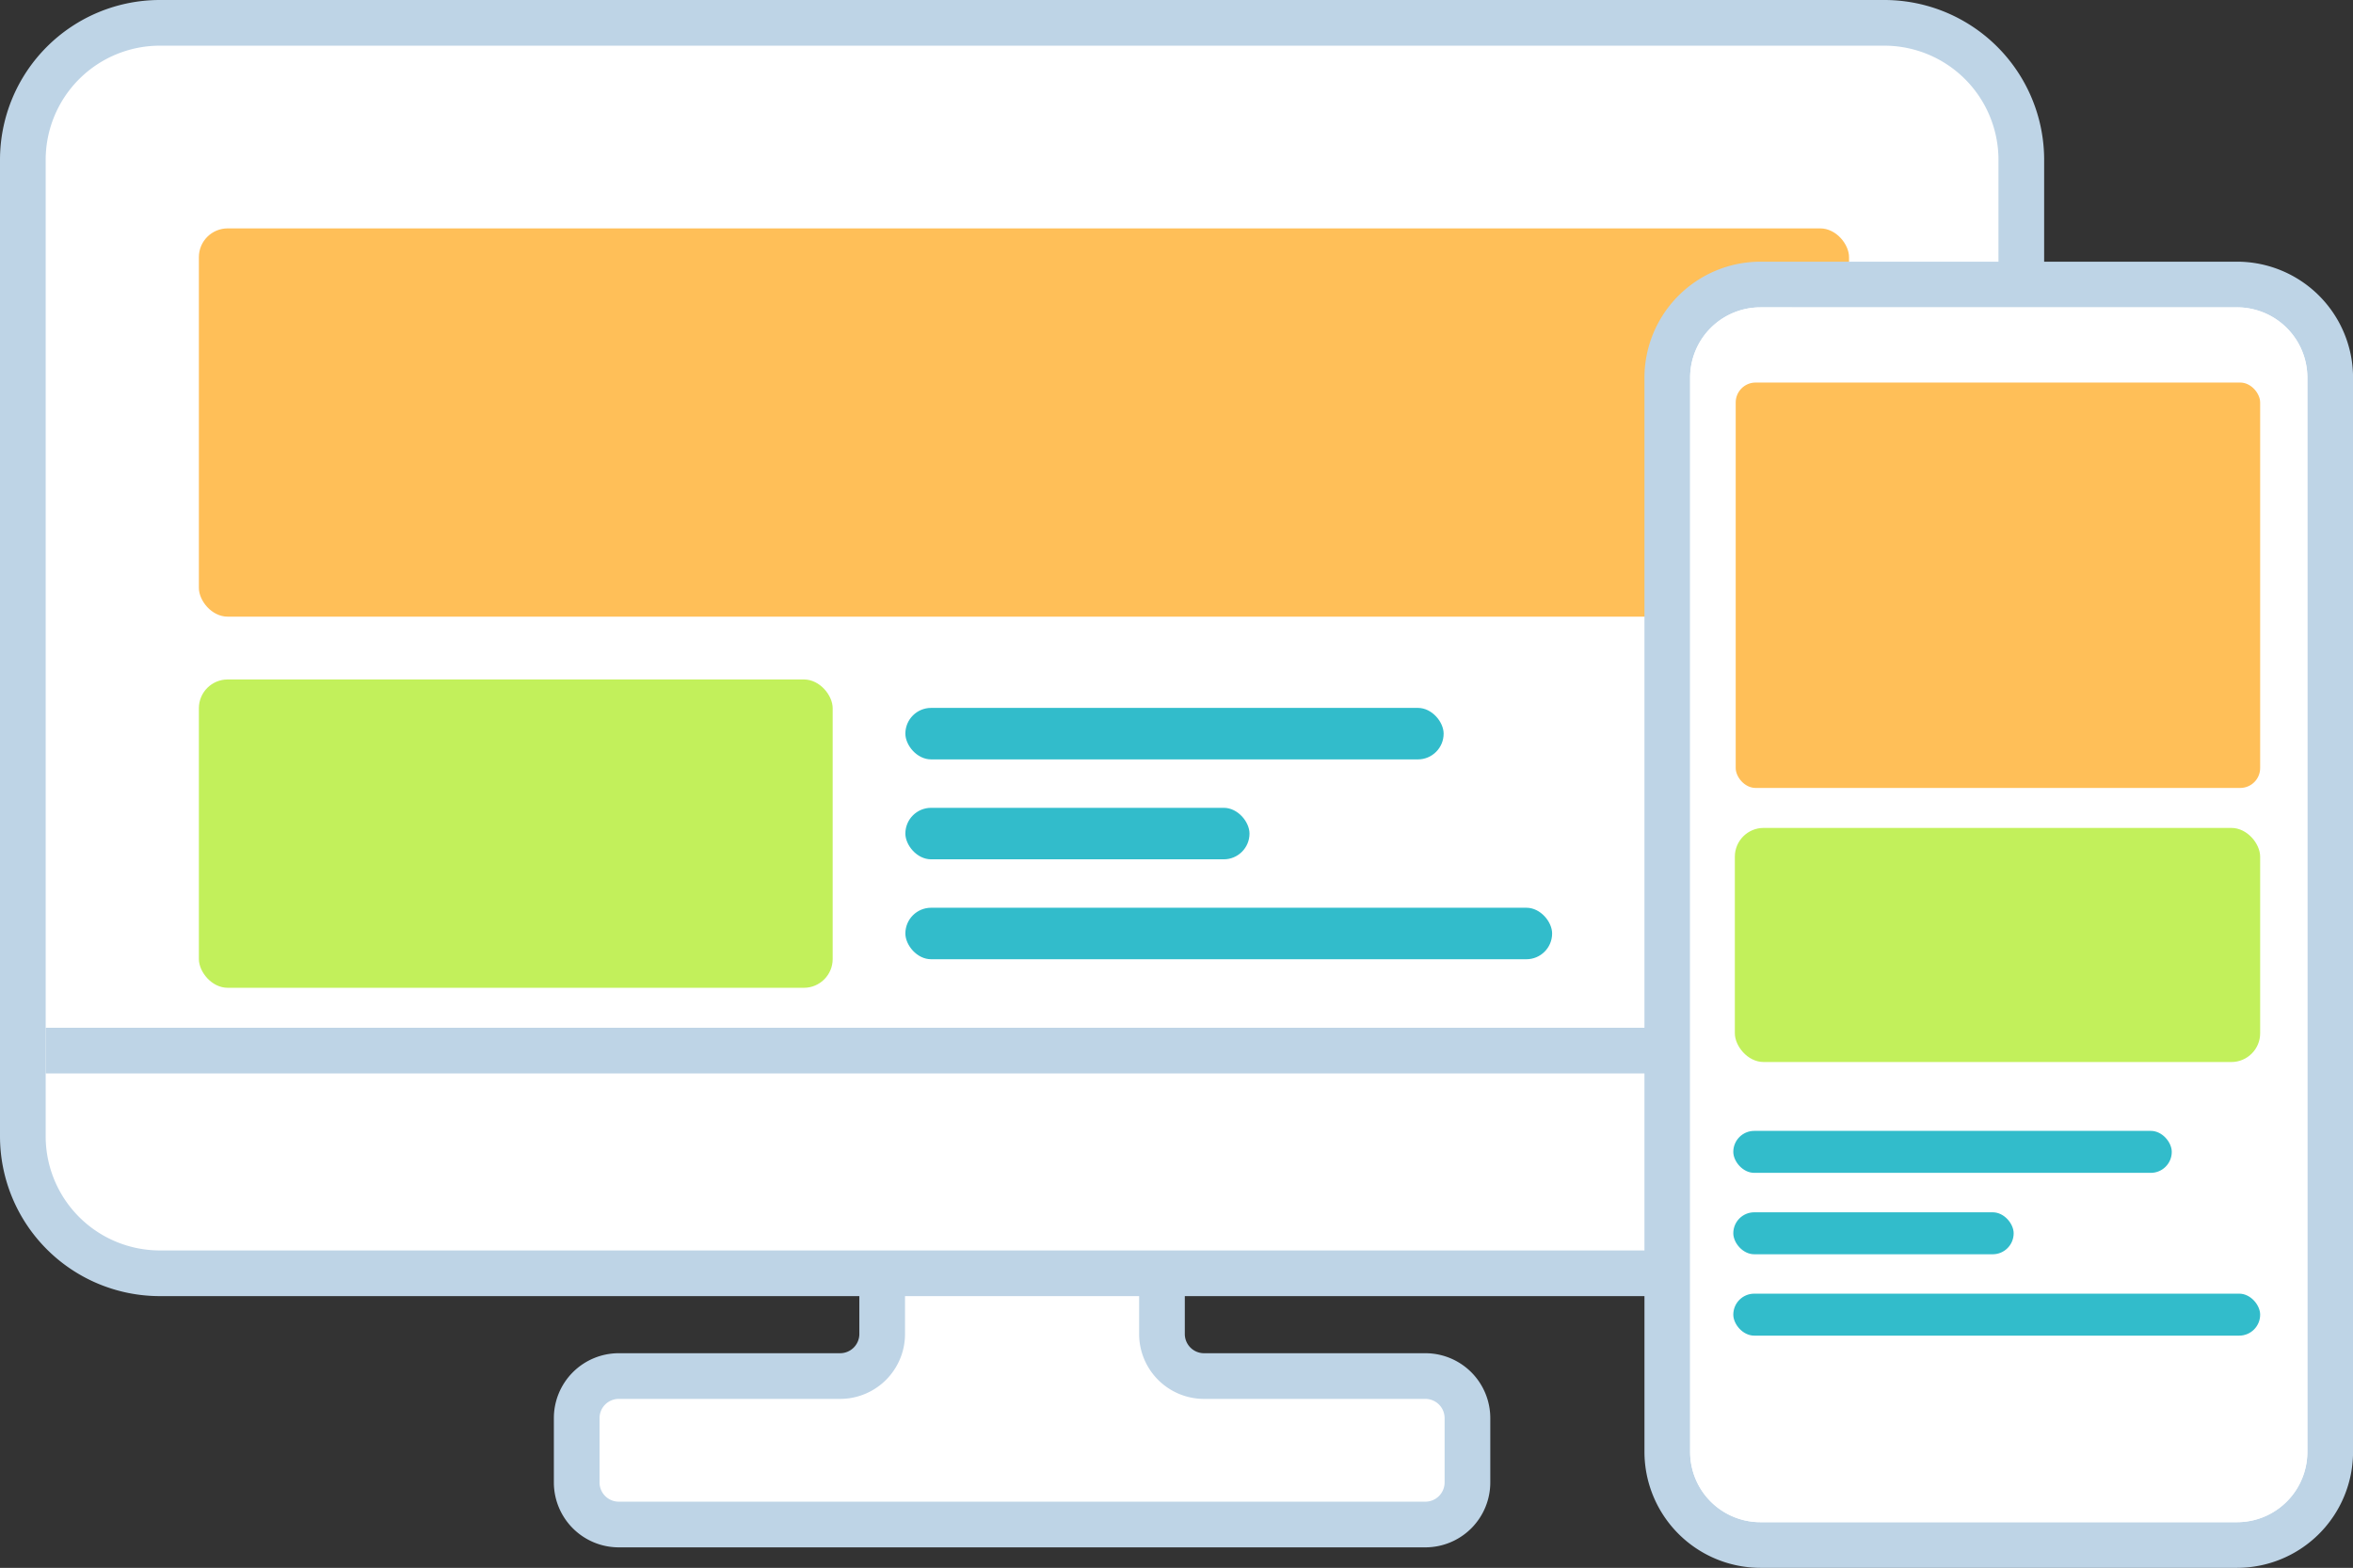 <svg xmlns="http://www.w3.org/2000/svg" viewBox="0 0 412.09 274.59"><rect x="0" y="0" width="412.09" height="274.59" fill="#333333" stroke="none"/><title>website</title><path d="M249.63,241H210.87a7.37,7.37,0,0,1-7.37-7.37v-7.26a7.37,7.37,0,0,1,7.37-7.37h7.63v-4h-79v4h7.63a7.37,7.37,0,0,1,7.37,7.37v7.26a7.37,7.37,0,0,1-7.37,7.37H108.37a7.37,7.37,0,0,0-7.37,7.37v11.26a7.37,7.37,0,0,0,7.37,7.37H249.63a7.37,7.37,0,0,0,7.37-7.37V248.37A7.37,7.37,0,0,0,249.63,241Z" style="fill:#fff;stroke:#bed4e6;stroke-miterlimit:10;stroke-width:8px"/><rect x="4" y="4" width="350" height="219" rx="24" style="fill:#fff"/><path d="M330,8a20,20,0,0,1,20,20V199a20,20,0,0,1-20,20H28A20,20,0,0,1,8,199V28A20,20,0,0,1,28,8H330m0-8H28A28,28,0,0,0,0,28V199a28,28,0,0,0,28,28H330a28,28,0,0,0,28-28V28A28,28,0,0,0,330,0Z" style="fill:#bed4e6"/><rect x="34.83" y="40" width="289" height="68" rx="5.04" style="fill:#ffbf58"/><rect x="34.83" y="119" width="111" height="54" rx="5.04" style="fill:#c2f05b"/><line x1="8" y1="184" x2="350" y2="184" style="fill:#fff;stroke:#bed4e6;stroke-miterlimit:10;stroke-width:8px"/><rect x="291.99" y="49.83" width="116.1" height="220.76" rx="16.31" style="fill:#fff"/><path d="M391.78,53.83a12.31,12.31,0,0,1,12.31,12.31V254.28a12.31,12.31,0,0,1-12.31,12.31H308.3A12.31,12.31,0,0,1,296,254.28V66.14A12.31,12.31,0,0,1,308.3,53.83h83.48m0-8H308.3A20.34,20.34,0,0,0,288,66.14V254.28a20.34,20.34,0,0,0,20.31,20.31h83.48a20.33,20.33,0,0,0,20.31-20.31V66.14a20.33,20.33,0,0,0-20.31-20.31Z" style="fill:#bed4e6"/><path d="M391.78,61.83a4.31,4.31,0,0,1,4.31,4.31V254.28a4.32,4.32,0,0,1-4.31,4.31H308.3a4.32,4.32,0,0,1-4.31-4.31V66.14a4.32,4.32,0,0,1,4.31-4.31h83.48m0-8H308.3A12.31,12.31,0,0,0,296,66.14V254.28a12.31,12.31,0,0,0,12.31,12.31h83.48a12.31,12.31,0,0,0,12.31-12.31V66.14a12.31,12.31,0,0,0-12.31-12.31Z" style="fill:#fff"/><rect x="158.56" y="123.98" width="94.27" height="9.02" rx="4.51" style="fill:#32bccb"/><rect x="158.56" y="158.98" width="113.27" height="9.02" rx="4.51" style="fill:#32bccb"/><rect x="158.56" y="141.48" width="60.27" height="9.02" rx="4.51" style="fill:#32bccb"/><rect x="303.98" y="67" width="91.85" height="71" rx="3.49" style="fill:#ffbf58"/><rect x="303.83" y="145" width="92" height="41" rx="5.04" style="fill:#c2f05b"/><rect x="303.56" y="198.06" width="76.79" height="7.35" rx="3.67" style="fill:#32bccb"/><rect x="303.56" y="226.57" width="92.27" height="7.35" rx="3.67" style="fill:#32bccb"/><rect x="303.56" y="212.32" width="49.1" height="7.35" rx="3.67" style="fill:#32bccb"/></svg>